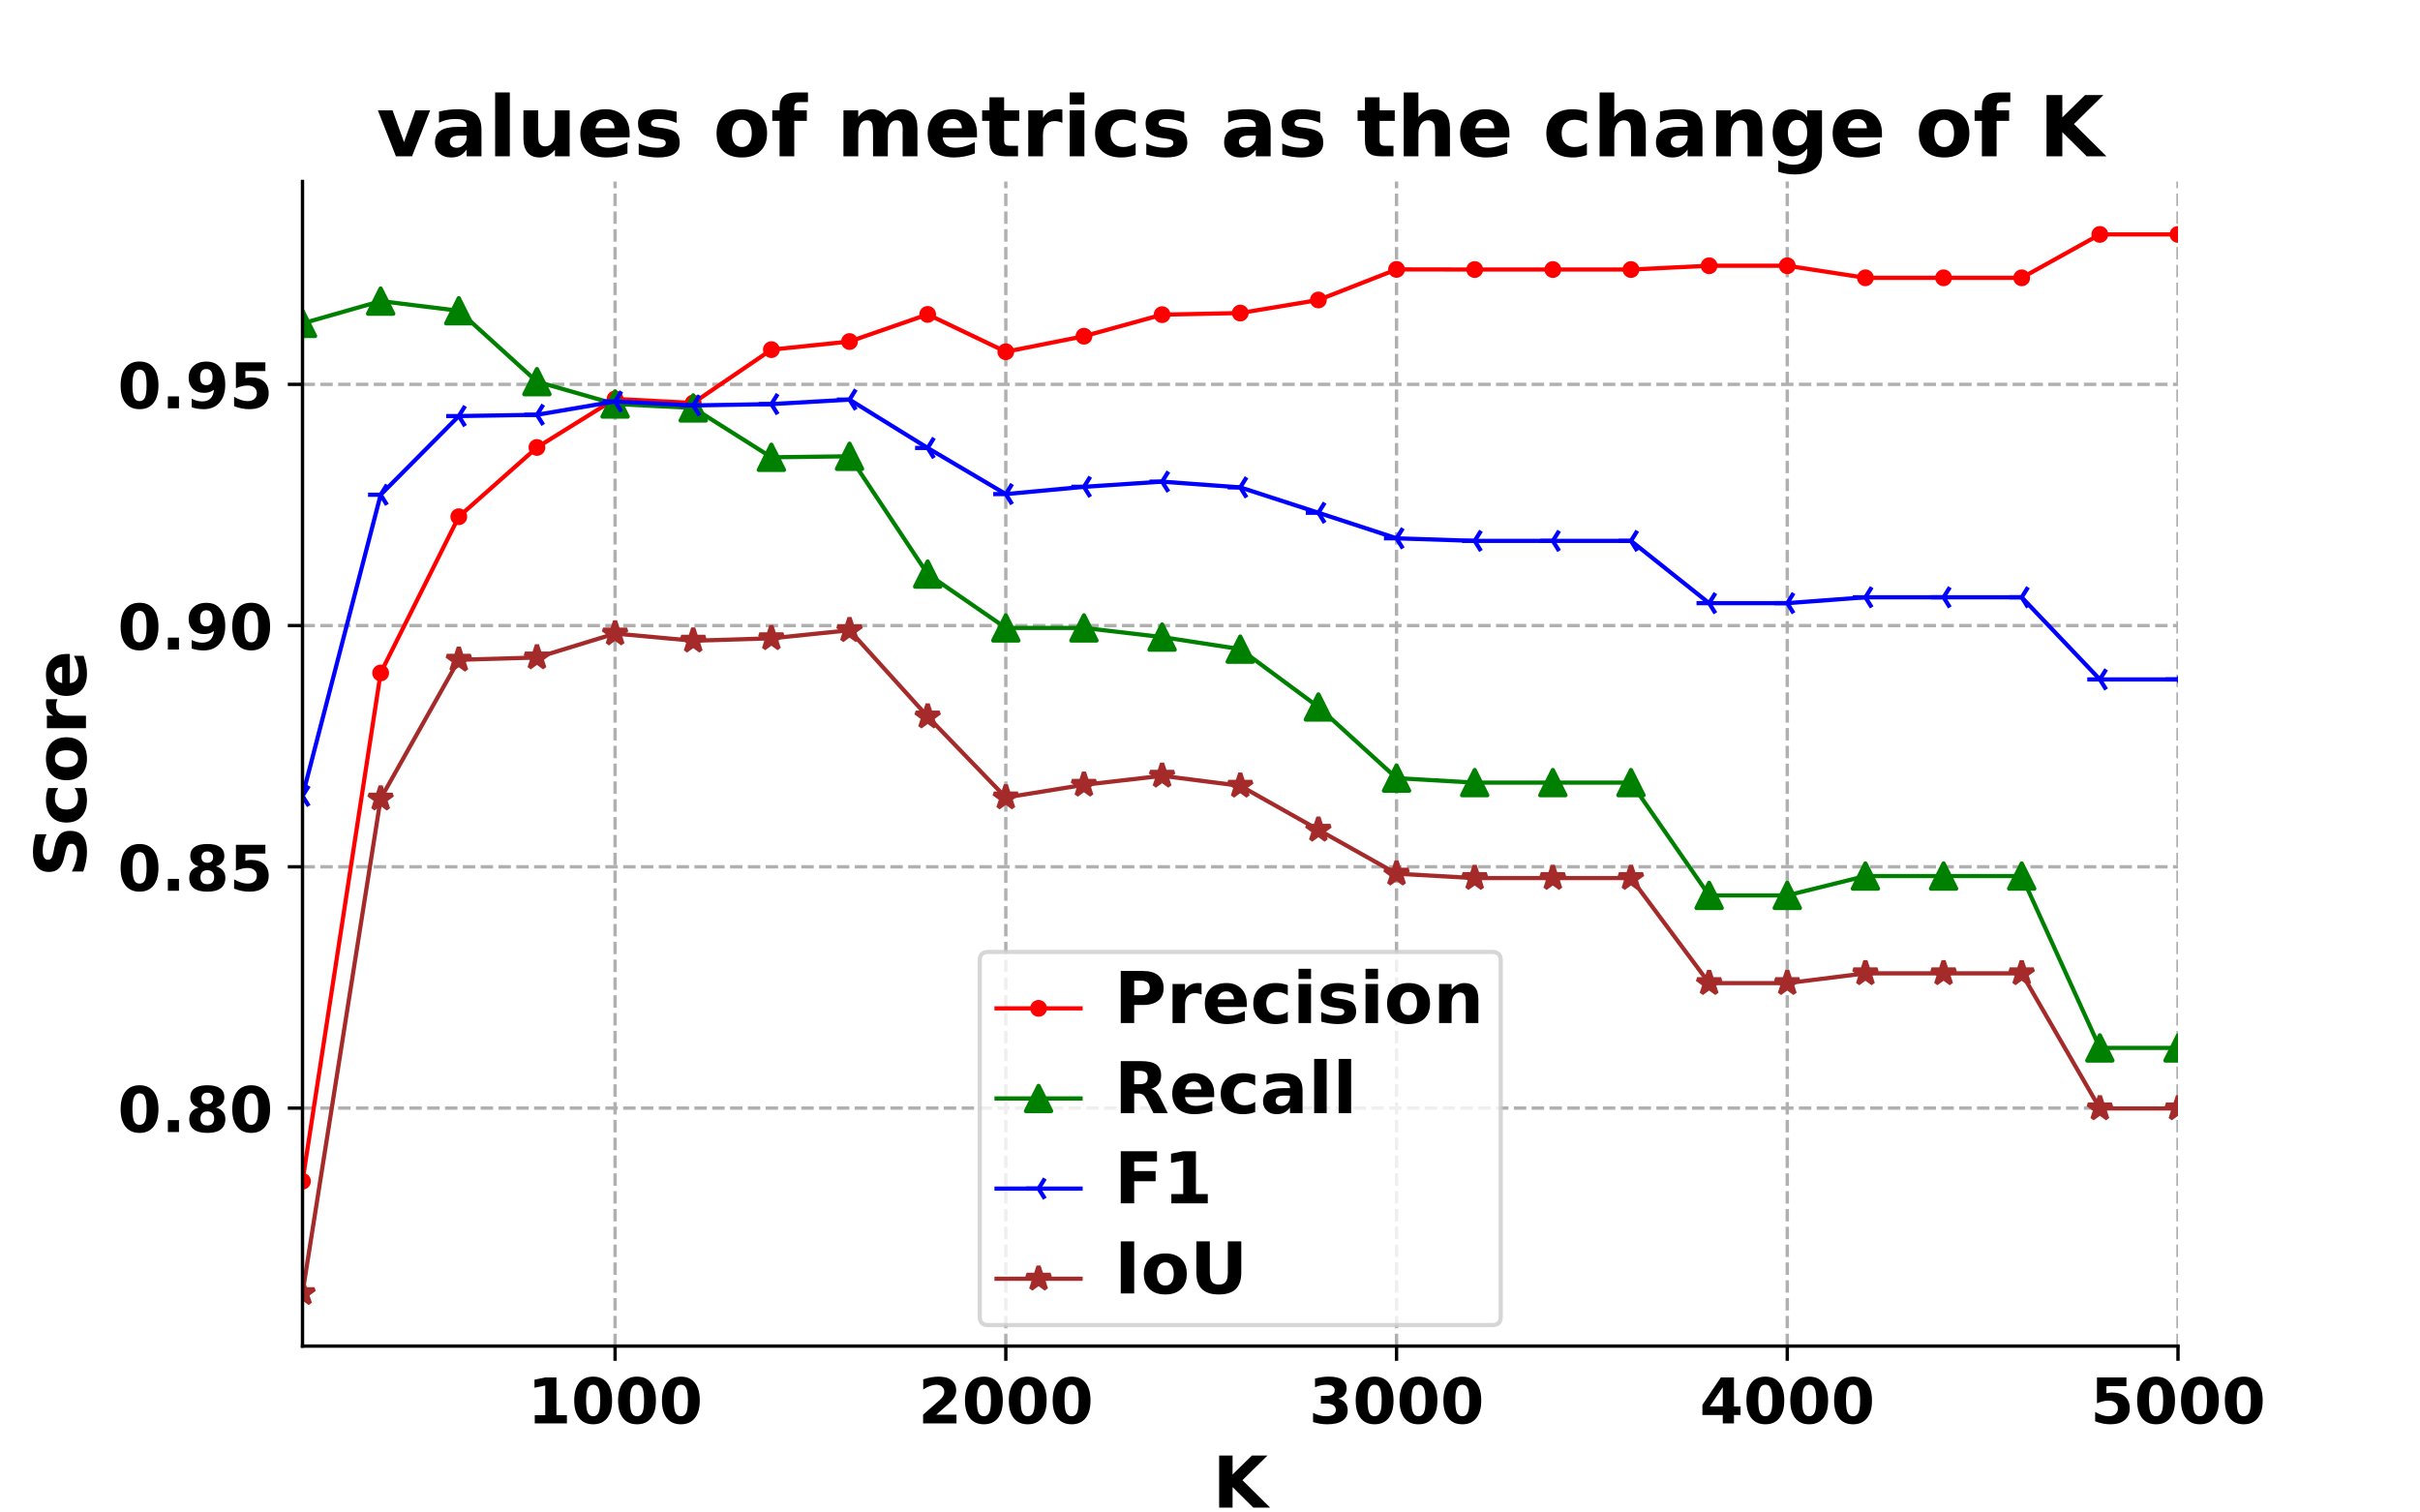 <?xml version="1.0" encoding="utf-8" standalone="no"?>
<!DOCTYPE svg PUBLIC "-//W3C//DTD SVG 1.1//EN"
  "http://www.w3.org/Graphics/SVG/1.1/DTD/svg11.dtd">
<!-- Created with matplotlib (https://matplotlib.org/) -->
<svg height="360pt" version="1.1" viewBox="0 0 576 360" width="576pt" xmlns="http://www.w3.org/2000/svg" xmlns:xlink="http://www.w3.org/1999/xlink">
 <defs>
  <style type="text/css">
*{stroke-linecap:butt;stroke-linejoin:round;}
  </style>
 </defs>
 <g id="figure_1">
  <g id="patch_1">
   <path d="M 0 360 
L 576 360 
L 576 0 
L 0 0 
z
" style="fill:#ffffff;"/>
  </g>
  <g id="axes_1">
   <g id="patch_2">
    <path d="M 72 320.4 
L 518.4 320.4 
L 518.4 43.2 
L 72 43.2 
z
" style="fill:#ffffff;"/>
   </g>
   <g id="matplotlib.axis_1">
    <g id="xtick_1">
     <g id="line2d_1">
      <path clip-path="url(#p9d9d9c8245)" d="M 146.4 320.4 
L 146.4 43.2 
" style="fill:none;stroke:#b0b0b0;stroke-dasharray:2.96,1.28;stroke-dashoffset:0;stroke-width:0.8;"/>
     </g>
     <g id="line2d_2">
      <defs>
       <path d="M 0 0 
L 0 3.5 
" id="mf0fe4e7937" style="stroke:#000000;stroke-width:0.8;"/>
      </defs>
      <g>
       <use style="stroke:#000000;stroke-width:0.8;" x="146.4" xlink:href="#mf0fe4e7937" y="320.4"/>
      </g>
     </g>
     <g id="text_1">
      <!-- 1000 -->
      <defs>
       <path d="M 11.719 12.984 
L 28.328 12.984 
L 28.328 60.109 
L 11.281 56.594 
L 11.281 69.391 
L 28.219 72.906 
L 46.094 72.906 
L 46.094 12.984 
L 62.703 12.984 
L 62.703 0 
L 11.719 0 
z
" id="DejaVuSans-Bold-49"/>
       <path d="M 46 36.531 
Q 46 50.203 43.438 55.781 
Q 40.875 61.375 34.812 61.375 
Q 28.766 61.375 26.172 55.781 
Q 23.578 50.203 23.578 36.531 
Q 23.578 22.703 26.172 17.031 
Q 28.766 11.375 34.812 11.375 
Q 40.828 11.375 43.406 17.031 
Q 46 22.703 46 36.531 
z
M 64.797 36.375 
Q 64.797 18.266 56.984 8.422 
Q 49.172 -1.422 34.812 -1.422 
Q 20.406 -1.422 12.594 8.422 
Q 4.781 18.266 4.781 36.375 
Q 4.781 54.547 12.594 64.375 
Q 20.406 74.219 34.812 74.219 
Q 49.172 74.219 56.984 64.375 
Q 64.797 54.547 64.797 36.375 
z
" id="DejaVuSans-Bold-48"/>
      </defs>
      <g transform="translate(125.527 338.798)scale(0.15 -0.15)">
       <use xlink:href="#DejaVuSans-Bold-49"/>
       <use x="69.58" xlink:href="#DejaVuSans-Bold-48"/>
       <use x="139.16" xlink:href="#DejaVuSans-Bold-48"/>
       <use x="208.74" xlink:href="#DejaVuSans-Bold-48"/>
      </g>
     </g>
    </g>
    <g id="xtick_2">
     <g id="line2d_3">
      <path clip-path="url(#p9d9d9c8245)" d="M 239.4 320.4 
L 239.4 43.2 
" style="fill:none;stroke:#b0b0b0;stroke-dasharray:2.96,1.28;stroke-dashoffset:0;stroke-width:0.8;"/>
     </g>
     <g id="line2d_4">
      <g>
       <use style="stroke:#000000;stroke-width:0.8;" x="239.4" xlink:href="#mf0fe4e7937" y="320.4"/>
      </g>
     </g>
     <g id="text_2">
      <!-- 2000 -->
      <defs>
       <path d="M 28.812 13.812 
L 60.891 13.812 
L 60.891 0 
L 7.906 0 
L 7.906 13.812 
L 34.516 37.312 
Q 38.094 40.531 39.797 43.609 
Q 41.5 46.688 41.5 50 
Q 41.5 55.125 38.062 58.25 
Q 34.625 61.375 28.906 61.375 
Q 24.516 61.375 19.281 59.5 
Q 14.062 57.625 8.109 53.906 
L 8.109 69.922 
Q 14.453 72.016 20.656 73.109 
Q 26.859 74.219 32.812 74.219 
Q 45.906 74.219 53.156 68.453 
Q 60.406 62.703 60.406 52.391 
Q 60.406 46.438 57.328 41.281 
Q 54.25 36.141 44.391 27.484 
z
" id="DejaVuSans-Bold-50"/>
      </defs>
      <g transform="translate(218.527 338.798)scale(0.15 -0.15)">
       <use xlink:href="#DejaVuSans-Bold-50"/>
       <use x="69.58" xlink:href="#DejaVuSans-Bold-48"/>
       <use x="139.16" xlink:href="#DejaVuSans-Bold-48"/>
       <use x="208.74" xlink:href="#DejaVuSans-Bold-48"/>
      </g>
     </g>
    </g>
    <g id="xtick_3">
     <g id="line2d_5">
      <path clip-path="url(#p9d9d9c8245)" d="M 332.4 320.4 
L 332.4 43.2 
" style="fill:none;stroke:#b0b0b0;stroke-dasharray:2.96,1.28;stroke-dashoffset:0;stroke-width:0.8;"/>
     </g>
     <g id="line2d_6">
      <g>
       <use style="stroke:#000000;stroke-width:0.8;" x="332.4" xlink:href="#mf0fe4e7937" y="320.4"/>
      </g>
     </g>
     <g id="text_3">
      <!-- 3000 -->
      <defs>
       <path d="M 46.578 39.312 
Q 53.953 37.406 57.781 32.688 
Q 61.625 27.984 61.625 20.703 
Q 61.625 9.859 53.312 4.219 
Q 45.016 -1.422 29.109 -1.422 
Q 23.484 -1.422 17.844 -0.516 
Q 12.203 0.391 6.688 2.203 
L 6.688 16.703 
Q 11.969 14.062 17.156 12.719 
Q 22.359 11.375 27.391 11.375 
Q 34.859 11.375 38.844 13.953 
Q 42.828 16.547 42.828 21.391 
Q 42.828 26.375 38.75 28.938 
Q 34.672 31.5 26.703 31.5 
L 19.188 31.5 
L 19.188 43.609 
L 27.094 43.609 
Q 34.188 43.609 37.641 45.828 
Q 41.109 48.047 41.109 52.594 
Q 41.109 56.781 37.734 59.078 
Q 34.375 61.375 28.219 61.375 
Q 23.688 61.375 19.047 60.344 
Q 14.406 59.328 9.812 57.328 
L 9.812 71.094 
Q 15.375 72.656 20.844 73.438 
Q 26.312 74.219 31.594 74.219 
Q 45.797 74.219 52.844 69.547 
Q 59.906 64.891 59.906 55.516 
Q 59.906 49.125 56.531 45.047 
Q 53.172 40.969 46.578 39.312 
z
" id="DejaVuSans-Bold-51"/>
      </defs>
      <g transform="translate(311.527 338.798)scale(0.15 -0.15)">
       <use xlink:href="#DejaVuSans-Bold-51"/>
       <use x="69.58" xlink:href="#DejaVuSans-Bold-48"/>
       <use x="139.16" xlink:href="#DejaVuSans-Bold-48"/>
       <use x="208.74" xlink:href="#DejaVuSans-Bold-48"/>
      </g>
     </g>
    </g>
    <g id="xtick_4">
     <g id="line2d_7">
      <path clip-path="url(#p9d9d9c8245)" d="M 425.4 320.4 
L 425.4 43.2 
" style="fill:none;stroke:#b0b0b0;stroke-dasharray:2.96,1.28;stroke-dashoffset:0;stroke-width:0.8;"/>
     </g>
     <g id="line2d_8">
      <g>
       <use style="stroke:#000000;stroke-width:0.8;" x="425.4" xlink:href="#mf0fe4e7937" y="320.4"/>
      </g>
     </g>
     <g id="text_4">
      <!-- 4000 -->
      <defs>
       <path d="M 36.812 57.422 
L 16.219 26.906 
L 36.812 26.906 
z
M 33.688 72.906 
L 54.594 72.906 
L 54.594 26.906 
L 64.984 26.906 
L 64.984 13.281 
L 54.594 13.281 
L 54.594 0 
L 36.812 0 
L 36.812 13.281 
L 4.5 13.281 
L 4.5 29.391 
z
" id="DejaVuSans-Bold-52"/>
      </defs>
      <g transform="translate(404.527 338.798)scale(0.15 -0.15)">
       <use xlink:href="#DejaVuSans-Bold-52"/>
       <use x="69.58" xlink:href="#DejaVuSans-Bold-48"/>
       <use x="139.16" xlink:href="#DejaVuSans-Bold-48"/>
       <use x="208.74" xlink:href="#DejaVuSans-Bold-48"/>
      </g>
     </g>
    </g>
    <g id="xtick_5">
     <g id="line2d_9">
      <path clip-path="url(#p9d9d9c8245)" d="M 518.4 320.4 
L 518.4 43.2 
" style="fill:none;stroke:#b0b0b0;stroke-dasharray:2.96,1.28;stroke-dashoffset:0;stroke-width:0.8;"/>
     </g>
     <g id="line2d_10">
      <g>
       <use style="stroke:#000000;stroke-width:0.8;" x="518.4" xlink:href="#mf0fe4e7937" y="320.4"/>
      </g>
     </g>
     <g id="text_5">
      <!-- 5000 -->
      <defs>
       <path d="M 10.594 72.906 
L 57.328 72.906 
L 57.328 59.078 
L 25.594 59.078 
L 25.594 47.797 
Q 27.734 48.391 29.906 48.703 
Q 32.078 49.031 34.422 49.031 
Q 47.75 49.031 55.172 42.359 
Q 62.594 35.688 62.594 23.781 
Q 62.594 11.969 54.516 5.266 
Q 46.438 -1.422 32.078 -1.422 
Q 25.875 -1.422 19.797 -0.219 
Q 13.719 0.984 7.719 3.422 
L 7.719 18.219 
Q 13.672 14.797 19.016 13.078 
Q 24.359 11.375 29.109 11.375 
Q 35.938 11.375 39.859 14.719 
Q 43.797 18.062 43.797 23.781 
Q 43.797 29.547 39.859 32.859 
Q 35.938 36.188 29.109 36.188 
Q 25.047 36.188 20.453 35.125 
Q 15.875 34.078 10.594 31.891 
z
" id="DejaVuSans-Bold-53"/>
      </defs>
      <g transform="translate(497.527 338.798)scale(0.15 -0.15)">
       <use xlink:href="#DejaVuSans-Bold-53"/>
       <use x="69.58" xlink:href="#DejaVuSans-Bold-48"/>
       <use x="139.16" xlink:href="#DejaVuSans-Bold-48"/>
       <use x="208.74" xlink:href="#DejaVuSans-Bold-48"/>
      </g>
     </g>
    </g>
    <g id="text_6">
     <!-- K -->
     <defs>
      <path d="M 9.188 72.906 
L 27.984 72.906 
L 27.984 46.297 
L 55.078 72.906 
L 76.906 72.906 
L 41.797 38.375 
L 80.516 0 
L 56.984 0 
L 27.984 28.719 
L 27.984 0 
L 9.188 0 
z
" id="DejaVuSans-Bold-75"/>
     </defs>
     <g transform="translate(288.614 358.835)scale(0.17 -0.17)">
      <use xlink:href="#DejaVuSans-Bold-75"/>
     </g>
    </g>
   </g>
   <g id="matplotlib.axis_2">
    <g id="ytick_1">
     <g id="line2d_11">
      <path clip-path="url(#p9d9d9c8245)" d="M 72 263.743 
L 518.4 263.743 
" style="fill:none;stroke:#b0b0b0;stroke-dasharray:2.96,1.28;stroke-dashoffset:0;stroke-width:0.8;"/>
     </g>
     <g id="line2d_12">
      <defs>
       <path d="M 0 0 
L -3.5 0 
" id="m32cb3d5536" style="stroke:#000000;stroke-width:0.8;"/>
      </defs>
      <g>
       <use style="stroke:#000000;stroke-width:0.8;" x="72" xlink:href="#m32cb3d5536" y="263.743"/>
      </g>
     </g>
     <g id="text_7">
      <!-- 0.80 -->
      <defs>
       <path d="M 10.203 18.891 
L 27.781 18.891 
L 27.781 0 
L 10.203 0 
z
" id="DejaVuSans-Bold-46"/>
       <path d="M 34.812 32.625 
Q 29.547 32.625 26.703 29.734 
Q 23.875 26.859 23.875 21.484 
Q 23.875 16.109 26.703 13.25 
Q 29.547 10.406 34.812 10.406 
Q 40.047 10.406 42.828 13.25 
Q 45.609 16.109 45.609 21.484 
Q 45.609 26.906 42.828 29.766 
Q 40.047 32.625 34.812 32.625 
z
M 21.094 38.812 
Q 14.453 40.828 11.078 44.969 
Q 7.719 49.125 7.719 55.328 
Q 7.719 64.547 14.594 69.375 
Q 21.484 74.219 34.812 74.219 
Q 48.047 74.219 54.922 69.406 
Q 61.812 64.594 61.812 55.328 
Q 61.812 49.125 58.422 44.969 
Q 55.031 40.828 48.391 38.812 
Q 55.812 36.766 59.594 32.156 
Q 63.375 27.547 63.375 20.516 
Q 63.375 9.672 56.172 4.125 
Q 48.969 -1.422 34.812 -1.422 
Q 20.609 -1.422 13.359 4.125 
Q 6.109 9.672 6.109 20.516 
Q 6.109 27.547 9.891 32.156 
Q 13.672 36.766 21.094 38.812 
z
M 25.484 53.422 
Q 25.484 49.078 27.906 46.734 
Q 30.328 44.391 34.812 44.391 
Q 39.203 44.391 41.594 46.734 
Q 44 49.078 44 53.422 
Q 44 57.766 41.594 60.078 
Q 39.203 62.406 34.812 62.406 
Q 30.328 62.406 27.906 60.062 
Q 25.484 57.719 25.484 53.422 
z
" id="DejaVuSans-Bold-56"/>
      </defs>
      <g transform="translate(27.992 269.442)scale(0.15 -0.15)">
       <use xlink:href="#DejaVuSans-Bold-48"/>
       <use x="69.58" xlink:href="#DejaVuSans-Bold-46"/>
       <use x="107.568" xlink:href="#DejaVuSans-Bold-56"/>
       <use x="177.148" xlink:href="#DejaVuSans-Bold-48"/>
      </g>
     </g>
    </g>
    <g id="ytick_2">
     <g id="line2d_13">
      <path clip-path="url(#p9d9d9c8245)" d="M 72 206.322 
L 518.4 206.322 
" style="fill:none;stroke:#b0b0b0;stroke-dasharray:2.96,1.28;stroke-dashoffset:0;stroke-width:0.8;"/>
     </g>
     <g id="line2d_14">
      <g>
       <use style="stroke:#000000;stroke-width:0.8;" x="72" xlink:href="#m32cb3d5536" y="206.322"/>
      </g>
     </g>
     <g id="text_8">
      <!-- 0.85 -->
      <g transform="translate(27.992 212.021)scale(0.15 -0.15)">
       <use xlink:href="#DejaVuSans-Bold-48"/>
       <use x="69.58" xlink:href="#DejaVuSans-Bold-46"/>
       <use x="107.568" xlink:href="#DejaVuSans-Bold-56"/>
       <use x="177.148" xlink:href="#DejaVuSans-Bold-53"/>
      </g>
     </g>
    </g>
    <g id="ytick_3">
     <g id="line2d_15">
      <path clip-path="url(#p9d9d9c8245)" d="M 72 148.902 
L 518.4 148.902 
" style="fill:none;stroke:#b0b0b0;stroke-dasharray:2.96,1.28;stroke-dashoffset:0;stroke-width:0.8;"/>
     </g>
     <g id="line2d_16">
      <g>
       <use style="stroke:#000000;stroke-width:0.8;" x="72" xlink:href="#m32cb3d5536" y="148.902"/>
      </g>
     </g>
     <g id="text_9">
      <!-- 0.90 -->
      <defs>
       <path d="M 10.016 1.609 
L 10.016 15.094 
Q 14.5 12.984 18.594 11.938 
Q 22.703 10.891 26.703 10.891 
Q 35.109 10.891 39.797 15.547 
Q 44.484 20.219 45.312 29.391 
Q 42 26.953 38.234 25.734 
Q 34.469 24.516 30.078 24.516 
Q 18.891 24.516 12.031 31.031 
Q 5.172 37.547 5.172 48.188 
Q 5.172 59.969 12.812 67.047 
Q 20.453 74.125 33.297 74.125 
Q 47.562 74.125 55.375 64.5 
Q 63.188 54.891 63.188 37.312 
Q 63.188 19.234 54.047 8.906 
Q 44.922 -1.422 29 -1.422 
Q 23.875 -1.422 19.188 -0.656 
Q 14.5 0.094 10.016 1.609 
z
M 33.203 36.719 
Q 38.141 36.719 40.625 39.906 
Q 43.109 43.109 43.109 49.516 
Q 43.109 55.859 40.625 59.078 
Q 38.141 62.312 33.203 62.312 
Q 28.266 62.312 25.781 59.078 
Q 23.297 55.859 23.297 49.516 
Q 23.297 43.109 25.781 39.906 
Q 28.266 36.719 33.203 36.719 
z
" id="DejaVuSans-Bold-57"/>
      </defs>
      <g transform="translate(27.992 154.601)scale(0.15 -0.15)">
       <use xlink:href="#DejaVuSans-Bold-48"/>
       <use x="69.58" xlink:href="#DejaVuSans-Bold-46"/>
       <use x="107.568" xlink:href="#DejaVuSans-Bold-57"/>
       <use x="177.148" xlink:href="#DejaVuSans-Bold-48"/>
      </g>
     </g>
    </g>
    <g id="ytick_4">
     <g id="line2d_17">
      <path clip-path="url(#p9d9d9c8245)" d="M 72 91.481 
L 518.4 91.481 
" style="fill:none;stroke:#b0b0b0;stroke-dasharray:2.96,1.28;stroke-dashoffset:0;stroke-width:0.8;"/>
     </g>
     <g id="line2d_18">
      <g>
       <use style="stroke:#000000;stroke-width:0.8;" x="72" xlink:href="#m32cb3d5536" y="91.481"/>
      </g>
     </g>
     <g id="text_10">
      <!-- 0.95 -->
      <g transform="translate(27.992 97.18)scale(0.15 -0.15)">
       <use xlink:href="#DejaVuSans-Bold-48"/>
       <use x="69.58" xlink:href="#DejaVuSans-Bold-46"/>
       <use x="107.568" xlink:href="#DejaVuSans-Bold-57"/>
       <use x="177.148" xlink:href="#DejaVuSans-Bold-53"/>
      </g>
     </g>
    </g>
    <g id="text_11">
     <!-- Score -->
     <defs>
      <path d="M 59.906 70.609 
L 59.906 55.172 
Q 53.906 57.859 48.188 59.219 
Q 42.484 60.594 37.406 60.594 
Q 30.672 60.594 27.438 58.734 
Q 24.219 56.891 24.219 52.984 
Q 24.219 50.047 26.391 48.406 
Q 28.562 46.781 34.281 45.609 
L 42.281 44 
Q 54.438 41.547 59.562 36.562 
Q 64.703 31.594 64.703 22.406 
Q 64.703 10.359 57.547 4.469 
Q 50.391 -1.422 35.688 -1.422 
Q 28.766 -1.422 21.781 -0.094 
Q 14.797 1.219 7.812 3.812 
L 7.812 19.672 
Q 14.797 15.969 21.312 14.078 
Q 27.828 12.203 33.891 12.203 
Q 40.047 12.203 43.312 14.25 
Q 46.578 16.312 46.578 20.125 
Q 46.578 23.531 44.359 25.391 
Q 42.141 27.25 35.5 28.719 
L 28.219 30.328 
Q 17.281 32.672 12.219 37.797 
Q 7.172 42.922 7.172 51.609 
Q 7.172 62.5 14.203 68.359 
Q 21.234 74.219 34.422 74.219 
Q 40.438 74.219 46.781 73.312 
Q 53.125 72.406 59.906 70.609 
z
" id="DejaVuSans-Bold-83"/>
      <path d="M 52.594 52.984 
L 52.594 38.719 
Q 49.031 41.156 45.438 42.328 
Q 41.844 43.5 37.984 43.5 
Q 30.672 43.5 26.594 39.234 
Q 22.516 34.969 22.516 27.297 
Q 22.516 19.625 26.594 15.344 
Q 30.672 11.078 37.984 11.078 
Q 42.094 11.078 45.781 12.297 
Q 49.469 13.531 52.594 15.922 
L 52.594 1.609 
Q 48.484 0.094 44.266 -0.656 
Q 40.047 -1.422 35.797 -1.422 
Q 21 -1.422 12.641 6.172 
Q 4.297 13.766 4.297 27.297 
Q 4.297 40.828 12.641 48.406 
Q 21 56 35.797 56 
Q 40.094 56 44.266 55.25 
Q 48.438 54.5 52.594 52.984 
z
" id="DejaVuSans-Bold-99"/>
      <path d="M 34.422 43.5 
Q 28.609 43.5 25.562 39.328 
Q 22.516 35.156 22.516 27.297 
Q 22.516 19.438 25.562 15.25 
Q 28.609 11.078 34.422 11.078 
Q 40.141 11.078 43.156 15.25 
Q 46.188 19.438 46.188 27.297 
Q 46.188 35.156 43.156 39.328 
Q 40.141 43.5 34.422 43.5 
z
M 34.422 56 
Q 48.531 56 56.469 48.375 
Q 64.406 40.766 64.406 27.297 
Q 64.406 13.812 56.469 6.188 
Q 48.531 -1.422 34.422 -1.422 
Q 20.266 -1.422 12.281 6.188 
Q 4.297 13.812 4.297 27.297 
Q 4.297 40.766 12.281 48.375 
Q 20.266 56 34.422 56 
z
" id="DejaVuSans-Bold-111"/>
      <path d="M 49.031 39.797 
Q 46.734 40.875 44.453 41.375 
Q 42.188 41.891 39.891 41.891 
Q 33.156 41.891 29.516 37.562 
Q 25.875 33.25 25.875 25.203 
L 25.875 0 
L 8.406 0 
L 8.406 54.688 
L 25.875 54.688 
L 25.875 45.703 
Q 29.25 51.078 33.609 53.531 
Q 37.984 56 44.094 56 
Q 44.969 56 45.984 55.922 
Q 47.016 55.859 48.969 55.609 
z
" id="DejaVuSans-Bold-114"/>
      <path d="M 62.984 27.484 
L 62.984 22.516 
L 22.125 22.516 
Q 22.75 16.359 26.562 13.281 
Q 30.375 10.203 37.203 10.203 
Q 42.719 10.203 48.5 11.844 
Q 54.297 13.484 60.406 16.797 
L 60.406 3.328 
Q 54.203 0.984 48 -0.219 
Q 41.797 -1.422 35.594 -1.422 
Q 20.75 -1.422 12.516 6.125 
Q 4.297 13.672 4.297 27.297 
Q 4.297 40.672 12.375 48.328 
Q 20.453 56 34.625 56 
Q 47.516 56 55.25 48.234 
Q 62.984 40.484 62.984 27.484 
z
M 45.016 33.297 
Q 45.016 38.281 42.109 41.328 
Q 39.203 44.391 34.516 44.391 
Q 29.438 44.391 26.266 41.531 
Q 23.094 38.672 22.312 33.297 
z
" id="DejaVuSans-Bold-101"/>
     </defs>
     <g transform="translate(20.457 208.757)rotate(-90)scale(0.17 -0.17)">
      <use xlink:href="#DejaVuSans-Bold-83"/>
      <use x="72.021" xlink:href="#DejaVuSans-Bold-99"/>
      <use x="131.299" xlink:href="#DejaVuSans-Bold-111"/>
      <use x="200" xlink:href="#DejaVuSans-Bold-114"/>
      <use x="249.316" xlink:href="#DejaVuSans-Bold-101"/>
     </g>
    </g>
   </g>
   <g id="line2d_19">
    <path clip-path="url(#p9d9d9c8245)" d="M 72 281.154 
L 90.6 160.183 
L 109.2 122.989 
L 127.8 106.503 
L 146.4 94.944 
L 165 95.913 
L 183.6 83.222 
L 202.2 81.289 
L 220.8 74.835 
L 239.4 83.722 
L 258 80.025 
L 276.6 74.895 
L 295.2 74.511 
L 313.8 71.404 
L 332.4 64.123 
L 351 64.154 
L 369.6 64.154 
L 388.2 64.154 
L 406.8 63.253 
L 425.4 63.253 
L 444 66.125 
L 462.6 66.125 
L 481.2 66.125 
L 499.8 55.8 
L 518.4 55.8 
" style="fill:none;stroke:#ff0000;stroke-linecap:square;"/>
    <defs>
     <path d="M 0 1.5 
C 0.398 1.5 0.779 1.342 1.061 1.061 
C 1.342 0.779 1.5 0.398 1.5 0 
C 1.5 -0.398 1.342 -0.779 1.061 -1.061 
C 0.779 -1.342 0.398 -1.5 0 -1.5 
C -0.398 -1.5 -0.779 -1.342 -1.061 -1.061 
C -1.342 -0.779 -1.5 -0.398 -1.5 0 
C -1.5 0.398 -1.342 0.779 -1.061 1.061 
C -0.779 1.342 -0.398 1.5 0 1.5 
z
" id="mb422b447fe" style="stroke:#ff0000;"/>
    </defs>
    <g clip-path="url(#p9d9d9c8245)">
     <use style="fill:#ff0000;stroke:#ff0000;" x="72" xlink:href="#mb422b447fe" y="281.154"/>
     <use style="fill:#ff0000;stroke:#ff0000;" x="90.6" xlink:href="#mb422b447fe" y="160.183"/>
     <use style="fill:#ff0000;stroke:#ff0000;" x="109.2" xlink:href="#mb422b447fe" y="122.989"/>
     <use style="fill:#ff0000;stroke:#ff0000;" x="127.8" xlink:href="#mb422b447fe" y="106.503"/>
     <use style="fill:#ff0000;stroke:#ff0000;" x="146.4" xlink:href="#mb422b447fe" y="94.944"/>
     <use style="fill:#ff0000;stroke:#ff0000;" x="165" xlink:href="#mb422b447fe" y="95.913"/>
     <use style="fill:#ff0000;stroke:#ff0000;" x="183.6" xlink:href="#mb422b447fe" y="83.222"/>
     <use style="fill:#ff0000;stroke:#ff0000;" x="202.2" xlink:href="#mb422b447fe" y="81.289"/>
     <use style="fill:#ff0000;stroke:#ff0000;" x="220.8" xlink:href="#mb422b447fe" y="74.835"/>
     <use style="fill:#ff0000;stroke:#ff0000;" x="239.4" xlink:href="#mb422b447fe" y="83.722"/>
     <use style="fill:#ff0000;stroke:#ff0000;" x="258" xlink:href="#mb422b447fe" y="80.025"/>
     <use style="fill:#ff0000;stroke:#ff0000;" x="276.6" xlink:href="#mb422b447fe" y="74.895"/>
     <use style="fill:#ff0000;stroke:#ff0000;" x="295.2" xlink:href="#mb422b447fe" y="74.511"/>
     <use style="fill:#ff0000;stroke:#ff0000;" x="313.8" xlink:href="#mb422b447fe" y="71.404"/>
     <use style="fill:#ff0000;stroke:#ff0000;" x="332.4" xlink:href="#mb422b447fe" y="64.123"/>
     <use style="fill:#ff0000;stroke:#ff0000;" x="351" xlink:href="#mb422b447fe" y="64.154"/>
     <use style="fill:#ff0000;stroke:#ff0000;" x="369.6" xlink:href="#mb422b447fe" y="64.154"/>
     <use style="fill:#ff0000;stroke:#ff0000;" x="388.2" xlink:href="#mb422b447fe" y="64.154"/>
     <use style="fill:#ff0000;stroke:#ff0000;" x="406.8" xlink:href="#mb422b447fe" y="63.253"/>
     <use style="fill:#ff0000;stroke:#ff0000;" x="425.4" xlink:href="#mb422b447fe" y="63.253"/>
     <use style="fill:#ff0000;stroke:#ff0000;" x="444" xlink:href="#mb422b447fe" y="66.125"/>
     <use style="fill:#ff0000;stroke:#ff0000;" x="462.6" xlink:href="#mb422b447fe" y="66.125"/>
     <use style="fill:#ff0000;stroke:#ff0000;" x="481.2" xlink:href="#mb422b447fe" y="66.125"/>
     <use style="fill:#ff0000;stroke:#ff0000;" x="499.8" xlink:href="#mb422b447fe" y="55.8"/>
     <use style="fill:#ff0000;stroke:#ff0000;" x="518.4" xlink:href="#mb422b447fe" y="55.8"/>
    </g>
   </g>
   <g id="line2d_20">
    <path clip-path="url(#p9d9d9c8245)" d="M 72 76.972 
L 90.6 71.67 
L 109.2 73.965 
L 127.8 90.84 
L 146.4 96.162 
L 165 97.092 
L 183.6 108.844 
L 202.2 108.606 
L 220.8 136.64 
L 239.4 149.46 
L 258 149.46 
L 276.6 151.636 
L 295.2 154.505 
L 313.8 168.274 
L 332.4 185.209 
L 351 186.278 
L 369.6 186.278 
L 388.2 186.278 
L 406.8 213.124 
L 425.4 213.124 
L 444 208.515 
L 462.6 208.515 
L 481.2 208.515 
L 499.8 249.428 
L 518.4 249.428 
" style="fill:none;stroke:#008000;stroke-linecap:square;"/>
    <defs>
     <path d="M 0 -3 
L -3 3 
L 3 3 
z
" id="m05eecbd188" style="stroke:#008000;stroke-linejoin:miter;"/>
    </defs>
    <g clip-path="url(#p9d9d9c8245)">
     <use style="fill:#008000;stroke:#008000;stroke-linejoin:miter;" x="72" xlink:href="#m05eecbd188" y="76.972"/>
     <use style="fill:#008000;stroke:#008000;stroke-linejoin:miter;" x="90.6" xlink:href="#m05eecbd188" y="71.67"/>
     <use style="fill:#008000;stroke:#008000;stroke-linejoin:miter;" x="109.2" xlink:href="#m05eecbd188" y="73.965"/>
     <use style="fill:#008000;stroke:#008000;stroke-linejoin:miter;" x="127.8" xlink:href="#m05eecbd188" y="90.84"/>
     <use style="fill:#008000;stroke:#008000;stroke-linejoin:miter;" x="146.4" xlink:href="#m05eecbd188" y="96.162"/>
     <use style="fill:#008000;stroke:#008000;stroke-linejoin:miter;" x="165" xlink:href="#m05eecbd188" y="97.092"/>
     <use style="fill:#008000;stroke:#008000;stroke-linejoin:miter;" x="183.6" xlink:href="#m05eecbd188" y="108.844"/>
     <use style="fill:#008000;stroke:#008000;stroke-linejoin:miter;" x="202.2" xlink:href="#m05eecbd188" y="108.606"/>
     <use style="fill:#008000;stroke:#008000;stroke-linejoin:miter;" x="220.8" xlink:href="#m05eecbd188" y="136.64"/>
     <use style="fill:#008000;stroke:#008000;stroke-linejoin:miter;" x="239.4" xlink:href="#m05eecbd188" y="149.46"/>
     <use style="fill:#008000;stroke:#008000;stroke-linejoin:miter;" x="258" xlink:href="#m05eecbd188" y="149.46"/>
     <use style="fill:#008000;stroke:#008000;stroke-linejoin:miter;" x="276.6" xlink:href="#m05eecbd188" y="151.636"/>
     <use style="fill:#008000;stroke:#008000;stroke-linejoin:miter;" x="295.2" xlink:href="#m05eecbd188" y="154.505"/>
     <use style="fill:#008000;stroke:#008000;stroke-linejoin:miter;" x="313.8" xlink:href="#m05eecbd188" y="168.274"/>
     <use style="fill:#008000;stroke:#008000;stroke-linejoin:miter;" x="332.4" xlink:href="#m05eecbd188" y="185.209"/>
     <use style="fill:#008000;stroke:#008000;stroke-linejoin:miter;" x="351" xlink:href="#m05eecbd188" y="186.278"/>
     <use style="fill:#008000;stroke:#008000;stroke-linejoin:miter;" x="369.6" xlink:href="#m05eecbd188" y="186.278"/>
     <use style="fill:#008000;stroke:#008000;stroke-linejoin:miter;" x="388.2" xlink:href="#m05eecbd188" y="186.278"/>
     <use style="fill:#008000;stroke:#008000;stroke-linejoin:miter;" x="406.8" xlink:href="#m05eecbd188" y="213.124"/>
     <use style="fill:#008000;stroke:#008000;stroke-linejoin:miter;" x="425.4" xlink:href="#m05eecbd188" y="213.124"/>
     <use style="fill:#008000;stroke:#008000;stroke-linejoin:miter;" x="444" xlink:href="#m05eecbd188" y="208.515"/>
     <use style="fill:#008000;stroke:#008000;stroke-linejoin:miter;" x="462.6" xlink:href="#m05eecbd188" y="208.515"/>
     <use style="fill:#008000;stroke:#008000;stroke-linejoin:miter;" x="481.2" xlink:href="#m05eecbd188" y="208.515"/>
     <use style="fill:#008000;stroke:#008000;stroke-linejoin:miter;" x="499.8" xlink:href="#m05eecbd188" y="249.428"/>
     <use style="fill:#008000;stroke:#008000;stroke-linejoin:miter;" x="518.4" xlink:href="#m05eecbd188" y="249.428"/>
    </g>
   </g>
   <g id="line2d_21">
    <path clip-path="url(#p9d9d9c8245)" d="M 72 189.45 
L 90.6 117.763 
L 109.2 99.031 
L 127.8 98.728 
L 146.4 95.554 
L 165 96.503 
L 183.6 96.184 
L 202.2 95.119 
L 220.8 106.624 
L 239.4 117.604 
L 258 115.871 
L 276.6 114.642 
L 295.2 116.006 
L 313.8 122.047 
L 332.4 128.131 
L 351 128.742 
L 369.6 128.742 
L 388.2 128.742 
L 406.8 143.566 
L 425.4 143.566 
L 444 142.169 
L 462.6 142.169 
L 481.2 142.169 
L 499.8 161.715 
L 518.4 161.715 
" style="fill:none;stroke:#0000ff;stroke-linecap:square;"/>
    <defs>
     <path d="M 0 0 
L -3 -0 
M 0 0 
L 1.5 2.4 
M 0 0 
L 1.5 -2.4 
" id="m8b118fd080" style="stroke:#0000ff;"/>
    </defs>
    <g clip-path="url(#p9d9d9c8245)">
     <use style="fill:#0000ff;stroke:#0000ff;" x="72" xlink:href="#m8b118fd080" y="189.45"/>
     <use style="fill:#0000ff;stroke:#0000ff;" x="90.6" xlink:href="#m8b118fd080" y="117.763"/>
     <use style="fill:#0000ff;stroke:#0000ff;" x="109.2" xlink:href="#m8b118fd080" y="99.031"/>
     <use style="fill:#0000ff;stroke:#0000ff;" x="127.8" xlink:href="#m8b118fd080" y="98.728"/>
     <use style="fill:#0000ff;stroke:#0000ff;" x="146.4" xlink:href="#m8b118fd080" y="95.554"/>
     <use style="fill:#0000ff;stroke:#0000ff;" x="165" xlink:href="#m8b118fd080" y="96.503"/>
     <use style="fill:#0000ff;stroke:#0000ff;" x="183.6" xlink:href="#m8b118fd080" y="96.184"/>
     <use style="fill:#0000ff;stroke:#0000ff;" x="202.2" xlink:href="#m8b118fd080" y="95.119"/>
     <use style="fill:#0000ff;stroke:#0000ff;" x="220.8" xlink:href="#m8b118fd080" y="106.624"/>
     <use style="fill:#0000ff;stroke:#0000ff;" x="239.4" xlink:href="#m8b118fd080" y="117.604"/>
     <use style="fill:#0000ff;stroke:#0000ff;" x="258" xlink:href="#m8b118fd080" y="115.871"/>
     <use style="fill:#0000ff;stroke:#0000ff;" x="276.6" xlink:href="#m8b118fd080" y="114.642"/>
     <use style="fill:#0000ff;stroke:#0000ff;" x="295.2" xlink:href="#m8b118fd080" y="116.006"/>
     <use style="fill:#0000ff;stroke:#0000ff;" x="313.8" xlink:href="#m8b118fd080" y="122.047"/>
     <use style="fill:#0000ff;stroke:#0000ff;" x="332.4" xlink:href="#m8b118fd080" y="128.131"/>
     <use style="fill:#0000ff;stroke:#0000ff;" x="351" xlink:href="#m8b118fd080" y="128.742"/>
     <use style="fill:#0000ff;stroke:#0000ff;" x="369.6" xlink:href="#m8b118fd080" y="128.742"/>
     <use style="fill:#0000ff;stroke:#0000ff;" x="388.2" xlink:href="#m8b118fd080" y="128.742"/>
     <use style="fill:#0000ff;stroke:#0000ff;" x="406.8" xlink:href="#m8b118fd080" y="143.566"/>
     <use style="fill:#0000ff;stroke:#0000ff;" x="425.4" xlink:href="#m8b118fd080" y="143.566"/>
     <use style="fill:#0000ff;stroke:#0000ff;" x="444" xlink:href="#m8b118fd080" y="142.169"/>
     <use style="fill:#0000ff;stroke:#0000ff;" x="462.6" xlink:href="#m8b118fd080" y="142.169"/>
     <use style="fill:#0000ff;stroke:#0000ff;" x="481.2" xlink:href="#m8b118fd080" y="142.169"/>
     <use style="fill:#0000ff;stroke:#0000ff;" x="499.8" xlink:href="#m8b118fd080" y="161.715"/>
     <use style="fill:#0000ff;stroke:#0000ff;" x="518.4" xlink:href="#m8b118fd080" y="161.715"/>
    </g>
   </g>
   <g id="line2d_22">
    <path clip-path="url(#p9d9d9c8245)" d="M 72 307.8 
L 90.6 190.093 
L 109.2 157.044 
L 127.8 156.501 
L 146.4 150.796 
L 165 152.505 
L 183.6 151.931 
L 202.2 150.013 
L 220.8 170.563 
L 239.4 189.817 
L 258 186.801 
L 276.6 184.657 
L 295.2 187.035 
L 313.8 197.51 
L 332.4 207.957 
L 351 209.001 
L 369.6 209.001 
L 388.2 209.001 
L 406.8 234.006 
L 425.4 234.006 
L 444 231.675 
L 462.6 231.675 
L 481.2 231.675 
L 499.8 263.829 
L 518.4 263.829 
" style="fill:none;stroke:#a52a2a;stroke-linecap:square;"/>
    <defs>
     <path d="M 0 -3 
L -0.674 -0.927 
L -2.853 -0.927 
L -1.09 0.354 
L -1.763 2.427 
L -0 1.146 
L 1.763 2.427 
L 1.09 0.354 
L 2.853 -0.927 
L 0.674 -0.927 
z
" id="mf007ef4ff8" style="stroke:#a52a2a;stroke-linejoin:bevel;"/>
    </defs>
    <g clip-path="url(#p9d9d9c8245)">
     <use style="fill:#a52a2a;stroke:#a52a2a;stroke-linejoin:bevel;" x="72" xlink:href="#mf007ef4ff8" y="307.8"/>
     <use style="fill:#a52a2a;stroke:#a52a2a;stroke-linejoin:bevel;" x="90.6" xlink:href="#mf007ef4ff8" y="190.093"/>
     <use style="fill:#a52a2a;stroke:#a52a2a;stroke-linejoin:bevel;" x="109.2" xlink:href="#mf007ef4ff8" y="157.044"/>
     <use style="fill:#a52a2a;stroke:#a52a2a;stroke-linejoin:bevel;" x="127.8" xlink:href="#mf007ef4ff8" y="156.501"/>
     <use style="fill:#a52a2a;stroke:#a52a2a;stroke-linejoin:bevel;" x="146.4" xlink:href="#mf007ef4ff8" y="150.796"/>
     <use style="fill:#a52a2a;stroke:#a52a2a;stroke-linejoin:bevel;" x="165" xlink:href="#mf007ef4ff8" y="152.505"/>
     <use style="fill:#a52a2a;stroke:#a52a2a;stroke-linejoin:bevel;" x="183.6" xlink:href="#mf007ef4ff8" y="151.931"/>
     <use style="fill:#a52a2a;stroke:#a52a2a;stroke-linejoin:bevel;" x="202.2" xlink:href="#mf007ef4ff8" y="150.013"/>
     <use style="fill:#a52a2a;stroke:#a52a2a;stroke-linejoin:bevel;" x="220.8" xlink:href="#mf007ef4ff8" y="170.563"/>
     <use style="fill:#a52a2a;stroke:#a52a2a;stroke-linejoin:bevel;" x="239.4" xlink:href="#mf007ef4ff8" y="189.817"/>
     <use style="fill:#a52a2a;stroke:#a52a2a;stroke-linejoin:bevel;" x="258" xlink:href="#mf007ef4ff8" y="186.801"/>
     <use style="fill:#a52a2a;stroke:#a52a2a;stroke-linejoin:bevel;" x="276.6" xlink:href="#mf007ef4ff8" y="184.657"/>
     <use style="fill:#a52a2a;stroke:#a52a2a;stroke-linejoin:bevel;" x="295.2" xlink:href="#mf007ef4ff8" y="187.035"/>
     <use style="fill:#a52a2a;stroke:#a52a2a;stroke-linejoin:bevel;" x="313.8" xlink:href="#mf007ef4ff8" y="197.51"/>
     <use style="fill:#a52a2a;stroke:#a52a2a;stroke-linejoin:bevel;" x="332.4" xlink:href="#mf007ef4ff8" y="207.957"/>
     <use style="fill:#a52a2a;stroke:#a52a2a;stroke-linejoin:bevel;" x="351" xlink:href="#mf007ef4ff8" y="209.001"/>
     <use style="fill:#a52a2a;stroke:#a52a2a;stroke-linejoin:bevel;" x="369.6" xlink:href="#mf007ef4ff8" y="209.001"/>
     <use style="fill:#a52a2a;stroke:#a52a2a;stroke-linejoin:bevel;" x="388.2" xlink:href="#mf007ef4ff8" y="209.001"/>
     <use style="fill:#a52a2a;stroke:#a52a2a;stroke-linejoin:bevel;" x="406.8" xlink:href="#mf007ef4ff8" y="234.006"/>
     <use style="fill:#a52a2a;stroke:#a52a2a;stroke-linejoin:bevel;" x="425.4" xlink:href="#mf007ef4ff8" y="234.006"/>
     <use style="fill:#a52a2a;stroke:#a52a2a;stroke-linejoin:bevel;" x="444" xlink:href="#mf007ef4ff8" y="231.675"/>
     <use style="fill:#a52a2a;stroke:#a52a2a;stroke-linejoin:bevel;" x="462.6" xlink:href="#mf007ef4ff8" y="231.675"/>
     <use style="fill:#a52a2a;stroke:#a52a2a;stroke-linejoin:bevel;" x="481.2" xlink:href="#mf007ef4ff8" y="231.675"/>
     <use style="fill:#a52a2a;stroke:#a52a2a;stroke-linejoin:bevel;" x="499.8" xlink:href="#mf007ef4ff8" y="263.829"/>
     <use style="fill:#a52a2a;stroke:#a52a2a;stroke-linejoin:bevel;" x="518.4" xlink:href="#mf007ef4ff8" y="263.829"/>
    </g>
   </g>
   <g id="patch_3">
    <path d="M 72 320.4 
L 72 43.2 
" style="fill:none;stroke:#000000;stroke-linecap:square;stroke-linejoin:miter;stroke-width:0.8;"/>
   </g>
   <g id="patch_4">
    <path d="M 72 320.4 
L 518.4 320.4 
" style="fill:none;stroke:#000000;stroke-linecap:square;stroke-linejoin:miter;stroke-width:0.8;"/>
   </g>
   <g id="text_12">
    <!-- values of metrics as the change of K -->
    <defs>
     <path d="M 1.516 54.688 
L 19 54.688 
L 32.625 16.891 
L 46.188 54.688 
L 63.719 54.688 
L 42.188 0 
L 23 0 
z
" id="DejaVuSans-Bold-118"/>
     <path d="M 32.906 24.609 
Q 27.438 24.609 24.672 22.75 
Q 21.922 20.906 21.922 17.281 
Q 21.922 13.969 24.141 12.078 
Q 26.375 10.203 30.328 10.203 
Q 35.25 10.203 38.625 13.734 
Q 42 17.281 42 22.609 
L 42 24.609 
z
M 59.625 31.203 
L 59.625 0 
L 42 0 
L 42 8.109 
Q 38.484 3.125 34.078 0.844 
Q 29.688 -1.422 23.391 -1.422 
Q 14.891 -1.422 9.594 3.531 
Q 4.297 8.5 4.297 16.406 
Q 4.297 26.031 10.906 30.516 
Q 17.531 35.016 31.688 35.016 
L 42 35.016 
L 42 36.375 
Q 42 40.531 38.719 42.453 
Q 35.453 44.391 28.516 44.391 
Q 22.906 44.391 18.062 43.266 
Q 13.234 42.141 9.078 39.891 
L 9.078 53.219 
Q 14.703 54.594 20.359 55.297 
Q 26.031 56 31.688 56 
Q 46.484 56 53.047 50.172 
Q 59.625 44.344 59.625 31.203 
z
" id="DejaVuSans-Bold-97"/>
     <path d="M 8.406 75.984 
L 25.875 75.984 
L 25.875 0 
L 8.406 0 
z
" id="DejaVuSans-Bold-108"/>
     <path d="M 7.812 21.297 
L 7.812 54.688 
L 25.391 54.688 
L 25.391 49.219 
Q 25.391 44.781 25.344 38.062 
Q 25.297 31.344 25.297 29.109 
Q 25.297 22.516 25.641 19.609 
Q 25.984 16.703 26.812 15.375 
Q 27.875 13.672 29.609 12.734 
Q 31.344 11.812 33.594 11.812 
Q 39.062 11.812 42.188 16.016 
Q 45.312 20.219 45.312 27.688 
L 45.312 54.688 
L 62.797 54.688 
L 62.797 0 
L 45.312 0 
L 45.312 7.906 
Q 41.359 3.125 36.938 0.844 
Q 32.516 -1.422 27.203 -1.422 
Q 17.719 -1.422 12.766 4.391 
Q 7.812 10.203 7.812 21.297 
z
" id="DejaVuSans-Bold-117"/>
     <path d="M 51.125 52.984 
L 51.125 39.703 
Q 45.516 42.047 40.281 43.219 
Q 35.062 44.391 30.422 44.391 
Q 25.438 44.391 23.016 43.141 
Q 20.609 41.891 20.609 39.312 
Q 20.609 37.203 22.438 36.078 
Q 24.266 34.969 29 34.422 
L 32.078 33.984 
Q 45.516 32.281 50.141 28.375 
Q 54.781 24.469 54.781 16.109 
Q 54.781 7.375 48.328 2.969 
Q 41.891 -1.422 29.109 -1.422 
Q 23.688 -1.422 17.891 -0.562 
Q 12.109 0.297 6 2 
L 6 15.281 
Q 11.234 12.75 16.719 11.469 
Q 22.219 10.203 27.875 10.203 
Q 33.016 10.203 35.594 11.609 
Q 38.188 13.031 38.188 15.828 
Q 38.188 18.172 36.406 19.312 
Q 34.625 20.453 29.297 21.094 
L 26.219 21.484 
Q 14.547 22.953 9.859 26.906 
Q 5.172 30.859 5.172 38.922 
Q 5.172 47.609 11.125 51.797 
Q 17.094 56 29.391 56 
Q 34.234 56 39.547 55.266 
Q 44.875 54.547 51.125 52.984 
z
" id="DejaVuSans-Bold-115"/>
     <path id="DejaVuSans-Bold-32"/>
     <path d="M 44.391 75.984 
L 44.391 64.5 
L 34.719 64.5 
Q 31 64.5 29.531 63.156 
Q 28.078 61.812 28.078 58.5 
L 28.078 54.688 
L 43.016 54.688 
L 43.016 42.188 
L 28.078 42.188 
L 28.078 0 
L 10.594 0 
L 10.594 42.188 
L 1.906 42.188 
L 1.906 54.688 
L 10.594 54.688 
L 10.594 58.5 
Q 10.594 67.438 15.578 71.703 
Q 20.562 75.984 31 75.984 
z
" id="DejaVuSans-Bold-102"/>
     <path d="M 59.078 45.609 
Q 62.406 50.688 66.969 53.344 
Q 71.531 56 77 56 
Q 86.422 56 91.359 50.188 
Q 96.297 44.391 96.297 33.297 
L 96.297 0 
L 78.719 0 
L 78.719 28.516 
Q 78.766 29.156 78.781 29.828 
Q 78.812 30.516 78.812 31.781 
Q 78.812 37.594 77.094 40.203 
Q 75.391 42.828 71.578 42.828 
Q 66.609 42.828 63.891 38.719 
Q 61.188 34.625 61.078 26.859 
L 61.078 0 
L 43.5 0 
L 43.5 28.516 
Q 43.5 37.594 41.938 40.203 
Q 40.375 42.828 36.375 42.828 
Q 31.344 42.828 28.609 38.703 
Q 25.875 34.578 25.875 26.906 
L 25.875 0 
L 8.297 0 
L 8.297 54.688 
L 25.875 54.688 
L 25.875 46.688 
Q 29.109 51.312 33.281 53.656 
Q 37.453 56 42.484 56 
Q 48.141 56 52.484 53.266 
Q 56.844 50.531 59.078 45.609 
z
" id="DejaVuSans-Bold-109"/>
     <path d="M 27.484 70.219 
L 27.484 54.688 
L 45.516 54.688 
L 45.516 42.188 
L 27.484 42.188 
L 27.484 19 
Q 27.484 15.188 29 13.844 
Q 30.516 12.5 35.016 12.5 
L 44 12.5 
L 44 0 
L 29 0 
Q 18.656 0 14.328 4.312 
Q 10.016 8.641 10.016 19 
L 10.016 42.188 
L 1.312 42.188 
L 1.312 54.688 
L 10.016 54.688 
L 10.016 70.219 
z
" id="DejaVuSans-Bold-116"/>
     <path d="M 8.406 54.688 
L 25.875 54.688 
L 25.875 0 
L 8.406 0 
z
M 8.406 75.984 
L 25.875 75.984 
L 25.875 61.719 
L 8.406 61.719 
z
" id="DejaVuSans-Bold-105"/>
     <path d="M 63.375 33.297 
L 63.375 0 
L 45.797 0 
L 45.797 5.422 
L 45.797 25.391 
Q 45.797 32.562 45.484 35.25 
Q 45.172 37.938 44.391 39.203 
Q 43.359 40.922 41.594 41.875 
Q 39.844 42.828 37.594 42.828 
Q 32.125 42.828 29 38.594 
Q 25.875 34.375 25.875 26.906 
L 25.875 0 
L 8.406 0 
L 8.406 75.984 
L 25.875 75.984 
L 25.875 46.688 
Q 29.828 51.469 34.266 53.734 
Q 38.719 56 44.094 56 
Q 53.562 56 58.469 50.188 
Q 63.375 44.391 63.375 33.297 
z
" id="DejaVuSans-Bold-104"/>
     <path d="M 63.375 33.297 
L 63.375 0 
L 45.797 0 
L 45.797 5.422 
L 45.797 25.484 
Q 45.797 32.562 45.484 35.25 
Q 45.172 37.938 44.391 39.203 
Q 43.359 40.922 41.594 41.875 
Q 39.844 42.828 37.594 42.828 
Q 32.125 42.828 29 38.594 
Q 25.875 34.375 25.875 26.906 
L 25.875 0 
L 8.406 0 
L 8.406 54.688 
L 25.875 54.688 
L 25.875 46.688 
Q 29.828 51.469 34.266 53.734 
Q 38.719 56 44.094 56 
Q 53.562 56 58.469 50.188 
Q 63.375 44.391 63.375 33.297 
z
" id="DejaVuSans-Bold-110"/>
     <path d="M 45.609 9.281 
Q 42 4.5 37.641 2.25 
Q 33.297 0 27.594 0 
Q 17.578 0 11.031 7.875 
Q 4.5 15.766 4.5 27.984 
Q 4.5 40.234 11.031 48.062 
Q 17.578 55.906 27.594 55.906 
Q 33.297 55.906 37.641 53.656 
Q 42 51.422 45.609 46.578 
L 45.609 54.688 
L 63.188 54.688 
L 63.188 5.516 
Q 63.188 -7.672 54.859 -14.625 
Q 46.531 -21.578 30.719 -21.578 
Q 25.594 -21.578 20.797 -20.797 
Q 16.016 -20.016 11.188 -18.406 
L 11.188 -4.781 
Q 15.766 -7.422 20.156 -8.719 
Q 24.562 -10.016 29 -10.016 
Q 37.594 -10.016 41.594 -6.25 
Q 45.609 -2.484 45.609 5.516 
z
M 34.078 43.312 
Q 28.656 43.312 25.625 39.297 
Q 22.609 35.297 22.609 27.984 
Q 22.609 20.453 25.531 16.578 
Q 28.469 12.703 34.078 12.703 
Q 39.547 12.703 42.578 16.703 
Q 45.609 20.703 45.609 27.984 
Q 45.609 35.297 42.578 39.297 
Q 39.547 43.312 34.078 43.312 
z
" id="DejaVuSans-Bold-103"/>
    </defs>
    <g transform="translate(89.636 37.2)scale(0.2 -0.2)">
     <use xlink:href="#DejaVuSans-Bold-118"/>
     <use x="65.186" xlink:href="#DejaVuSans-Bold-97"/>
     <use x="132.666" xlink:href="#DejaVuSans-Bold-108"/>
     <use x="166.943" xlink:href="#DejaVuSans-Bold-117"/>
     <use x="238.135" xlink:href="#DejaVuSans-Bold-101"/>
     <use x="305.957" xlink:href="#DejaVuSans-Bold-115"/>
     <use x="365.479" xlink:href="#DejaVuSans-Bold-32"/>
     <use x="400.293" xlink:href="#DejaVuSans-Bold-111"/>
     <use x="468.994" xlink:href="#DejaVuSans-Bold-102"/>
     <use x="512.5" xlink:href="#DejaVuSans-Bold-32"/>
     <use x="547.314" xlink:href="#DejaVuSans-Bold-109"/>
     <use x="651.514" xlink:href="#DejaVuSans-Bold-101"/>
     <use x="719.336" xlink:href="#DejaVuSans-Bold-116"/>
     <use x="767.139" xlink:href="#DejaVuSans-Bold-114"/>
     <use x="816.455" xlink:href="#DejaVuSans-Bold-105"/>
     <use x="850.732" xlink:href="#DejaVuSans-Bold-99"/>
     <use x="910.01" xlink:href="#DejaVuSans-Bold-115"/>
     <use x="969.531" xlink:href="#DejaVuSans-Bold-32"/>
     <use x="1004.346" xlink:href="#DejaVuSans-Bold-97"/>
     <use x="1071.826" xlink:href="#DejaVuSans-Bold-115"/>
     <use x="1131.348" xlink:href="#DejaVuSans-Bold-32"/>
     <use x="1166.162" xlink:href="#DejaVuSans-Bold-116"/>
     <use x="1213.965" xlink:href="#DejaVuSans-Bold-104"/>
     <use x="1285.156" xlink:href="#DejaVuSans-Bold-101"/>
     <use x="1352.979" xlink:href="#DejaVuSans-Bold-32"/>
     <use x="1387.793" xlink:href="#DejaVuSans-Bold-99"/>
     <use x="1447.07" xlink:href="#DejaVuSans-Bold-104"/>
     <use x="1518.262" xlink:href="#DejaVuSans-Bold-97"/>
     <use x="1585.742" xlink:href="#DejaVuSans-Bold-110"/>
     <use x="1656.934" xlink:href="#DejaVuSans-Bold-103"/>
     <use x="1728.516" xlink:href="#DejaVuSans-Bold-101"/>
     <use x="1796.338" xlink:href="#DejaVuSans-Bold-32"/>
     <use x="1831.152" xlink:href="#DejaVuSans-Bold-111"/>
     <use x="1899.854" xlink:href="#DejaVuSans-Bold-102"/>
     <use x="1943.359" xlink:href="#DejaVuSans-Bold-32"/>
     <use x="1978.174" xlink:href="#DejaVuSans-Bold-75"/>
    </g>
   </g>
   <g id="legend_1">
    <g id="patch_5">
     <path d="M 235.197 315.4 
L 355.203 315.4 
Q 357.203 315.4 357.203 313.4 
L 357.203 228.589 
Q 357.203 226.589 355.203 226.589 
L 235.197 226.589 
Q 233.197 226.589 233.197 228.589 
L 233.197 313.4 
Q 233.197 315.4 235.197 315.4 
z
" style="fill:#ffffff;opacity:0.8;stroke:#cccccc;stroke-linejoin:miter;"/>
    </g>
    <g id="line2d_23">
     <path d="M 237.197 240.006 
L 257.197 240.006 
" style="fill:none;stroke:#ff0000;stroke-linecap:square;"/>
    </g>
    <g id="line2d_24">
     <g>
      <use style="fill:#ff0000;stroke:#ff0000;" x="247.197" xlink:href="#mb422b447fe" y="240.006"/>
     </g>
    </g>
    <g id="text_13">
     <!-- Precision -->
     <defs>
      <path d="M 9.188 72.906 
L 40.375 72.906 
Q 54.297 72.906 61.734 66.719 
Q 69.188 60.547 69.188 49.125 
Q 69.188 37.641 61.734 31.469 
Q 54.297 25.297 40.375 25.297 
L 27.984 25.297 
L 27.984 0 
L 9.188 0 
z
M 27.984 59.281 
L 27.984 38.922 
L 38.375 38.922 
Q 43.844 38.922 46.828 41.578 
Q 49.812 44.234 49.812 49.125 
Q 49.812 54 46.828 56.641 
Q 43.844 59.281 38.375 59.281 
z
" id="DejaVuSans-Bold-80"/>
     </defs>
     <g transform="translate(265.197 243.506)scale(0.17 -0.17)">
      <use xlink:href="#DejaVuSans-Bold-80"/>
      <use x="73.291" xlink:href="#DejaVuSans-Bold-114"/>
      <use x="122.607" xlink:href="#DejaVuSans-Bold-101"/>
      <use x="190.43" xlink:href="#DejaVuSans-Bold-99"/>
      <use x="249.707" xlink:href="#DejaVuSans-Bold-105"/>
      <use x="283.984" xlink:href="#DejaVuSans-Bold-115"/>
      <use x="343.506" xlink:href="#DejaVuSans-Bold-105"/>
      <use x="377.783" xlink:href="#DejaVuSans-Bold-111"/>
      <use x="446.484" xlink:href="#DejaVuSans-Bold-110"/>
     </g>
    </g>
    <g id="line2d_25">
     <path d="M 237.197 261.459 
L 257.197 261.459 
" style="fill:none;stroke:#008000;stroke-linecap:square;"/>
    </g>
    <g id="line2d_26">
     <g>
      <use style="fill:#008000;stroke:#008000;stroke-linejoin:miter;" x="247.197" xlink:href="#m05eecbd188" y="261.459"/>
     </g>
    </g>
    <g id="text_14">
     <!-- Recall -->
     <defs>
      <path d="M 35.891 40.578 
Q 41.797 40.578 44.359 42.766 
Q 46.922 44.969 46.922 50 
Q 46.922 54.984 44.359 57.125 
Q 41.797 59.281 35.891 59.281 
L 27.984 59.281 
L 27.984 40.578 
z
M 27.984 27.594 
L 27.984 0 
L 9.188 0 
L 9.188 72.906 
L 37.891 72.906 
Q 52.297 72.906 59 68.062 
Q 65.719 63.234 65.719 52.781 
Q 65.719 45.562 62.219 40.922 
Q 58.734 36.281 51.703 34.078 
Q 55.562 33.203 58.609 30.094 
Q 61.672 27 64.797 20.703 
L 75 0 
L 54.984 0 
L 46.094 18.109 
Q 43.406 23.578 40.641 25.578 
Q 37.891 27.594 33.297 27.594 
z
" id="DejaVuSans-Bold-82"/>
     </defs>
     <g transform="translate(265.197 264.959)scale(0.17 -0.17)">
      <use xlink:href="#DejaVuSans-Bold-82"/>
      <use x="77.002" xlink:href="#DejaVuSans-Bold-101"/>
      <use x="144.824" xlink:href="#DejaVuSans-Bold-99"/>
      <use x="204.102" xlink:href="#DejaVuSans-Bold-97"/>
      <use x="271.582" xlink:href="#DejaVuSans-Bold-108"/>
      <use x="305.859" xlink:href="#DejaVuSans-Bold-108"/>
     </g>
    </g>
    <g id="line2d_27">
     <path d="M 237.197 282.912 
L 257.197 282.912 
" style="fill:none;stroke:#0000ff;stroke-linecap:square;"/>
    </g>
    <g id="line2d_28">
     <g>
      <use style="fill:#0000ff;stroke:#0000ff;" x="247.197" xlink:href="#m8b118fd080" y="282.912"/>
     </g>
    </g>
    <g id="text_15">
     <!-- F1 -->
     <defs>
      <path d="M 9.188 72.906 
L 59.906 72.906 
L 59.906 58.688 
L 27.984 58.688 
L 27.984 45.125 
L 58.016 45.125 
L 58.016 30.906 
L 27.984 30.906 
L 27.984 0 
L 9.188 0 
z
" id="DejaVuSans-Bold-70"/>
     </defs>
     <g transform="translate(265.197 286.412)scale(0.17 -0.17)">
      <use xlink:href="#DejaVuSans-Bold-70"/>
      <use x="68.311" xlink:href="#DejaVuSans-Bold-49"/>
     </g>
    </g>
    <g id="line2d_29">
     <path d="M 237.197 304.365 
L 257.197 304.365 
" style="fill:none;stroke:#a52a2a;stroke-linecap:square;"/>
    </g>
    <g id="line2d_30">
     <g>
      <use style="fill:#a52a2a;stroke:#a52a2a;stroke-linejoin:bevel;" x="247.197" xlink:href="#mf007ef4ff8" y="304.365"/>
     </g>
    </g>
    <g id="text_16">
     <!-- IoU -->
     <defs>
      <path d="M 9.188 72.906 
L 27.984 72.906 
L 27.984 0 
L 9.188 0 
z
" id="DejaVuSans-Bold-73"/>
      <path d="M 9.188 72.906 
L 27.984 72.906 
L 27.984 29.203 
Q 27.984 20.172 30.938 16.281 
Q 33.891 12.406 40.578 12.406 
Q 47.312 12.406 50.266 16.281 
Q 53.219 20.172 53.219 29.203 
L 53.219 72.906 
L 72.016 72.906 
L 72.016 29.203 
Q 72.016 13.719 64.25 6.141 
Q 56.5 -1.422 40.578 -1.422 
Q 24.703 -1.422 16.938 6.141 
Q 9.188 13.719 9.188 29.203 
z
" id="DejaVuSans-Bold-85"/>
     </defs>
     <g transform="translate(265.197 307.865)scale(0.17 -0.17)">
      <use xlink:href="#DejaVuSans-Bold-73"/>
      <use x="37.207" xlink:href="#DejaVuSans-Bold-111"/>
      <use x="105.908" xlink:href="#DejaVuSans-Bold-85"/>
     </g>
    </g>
   </g>
  </g>
 </g>
 <defs>
  <clipPath id="p9d9d9c8245">
   <rect height="277.2" width="446.4" x="72" y="43.2"/>
  </clipPath>
 </defs>
</svg>
